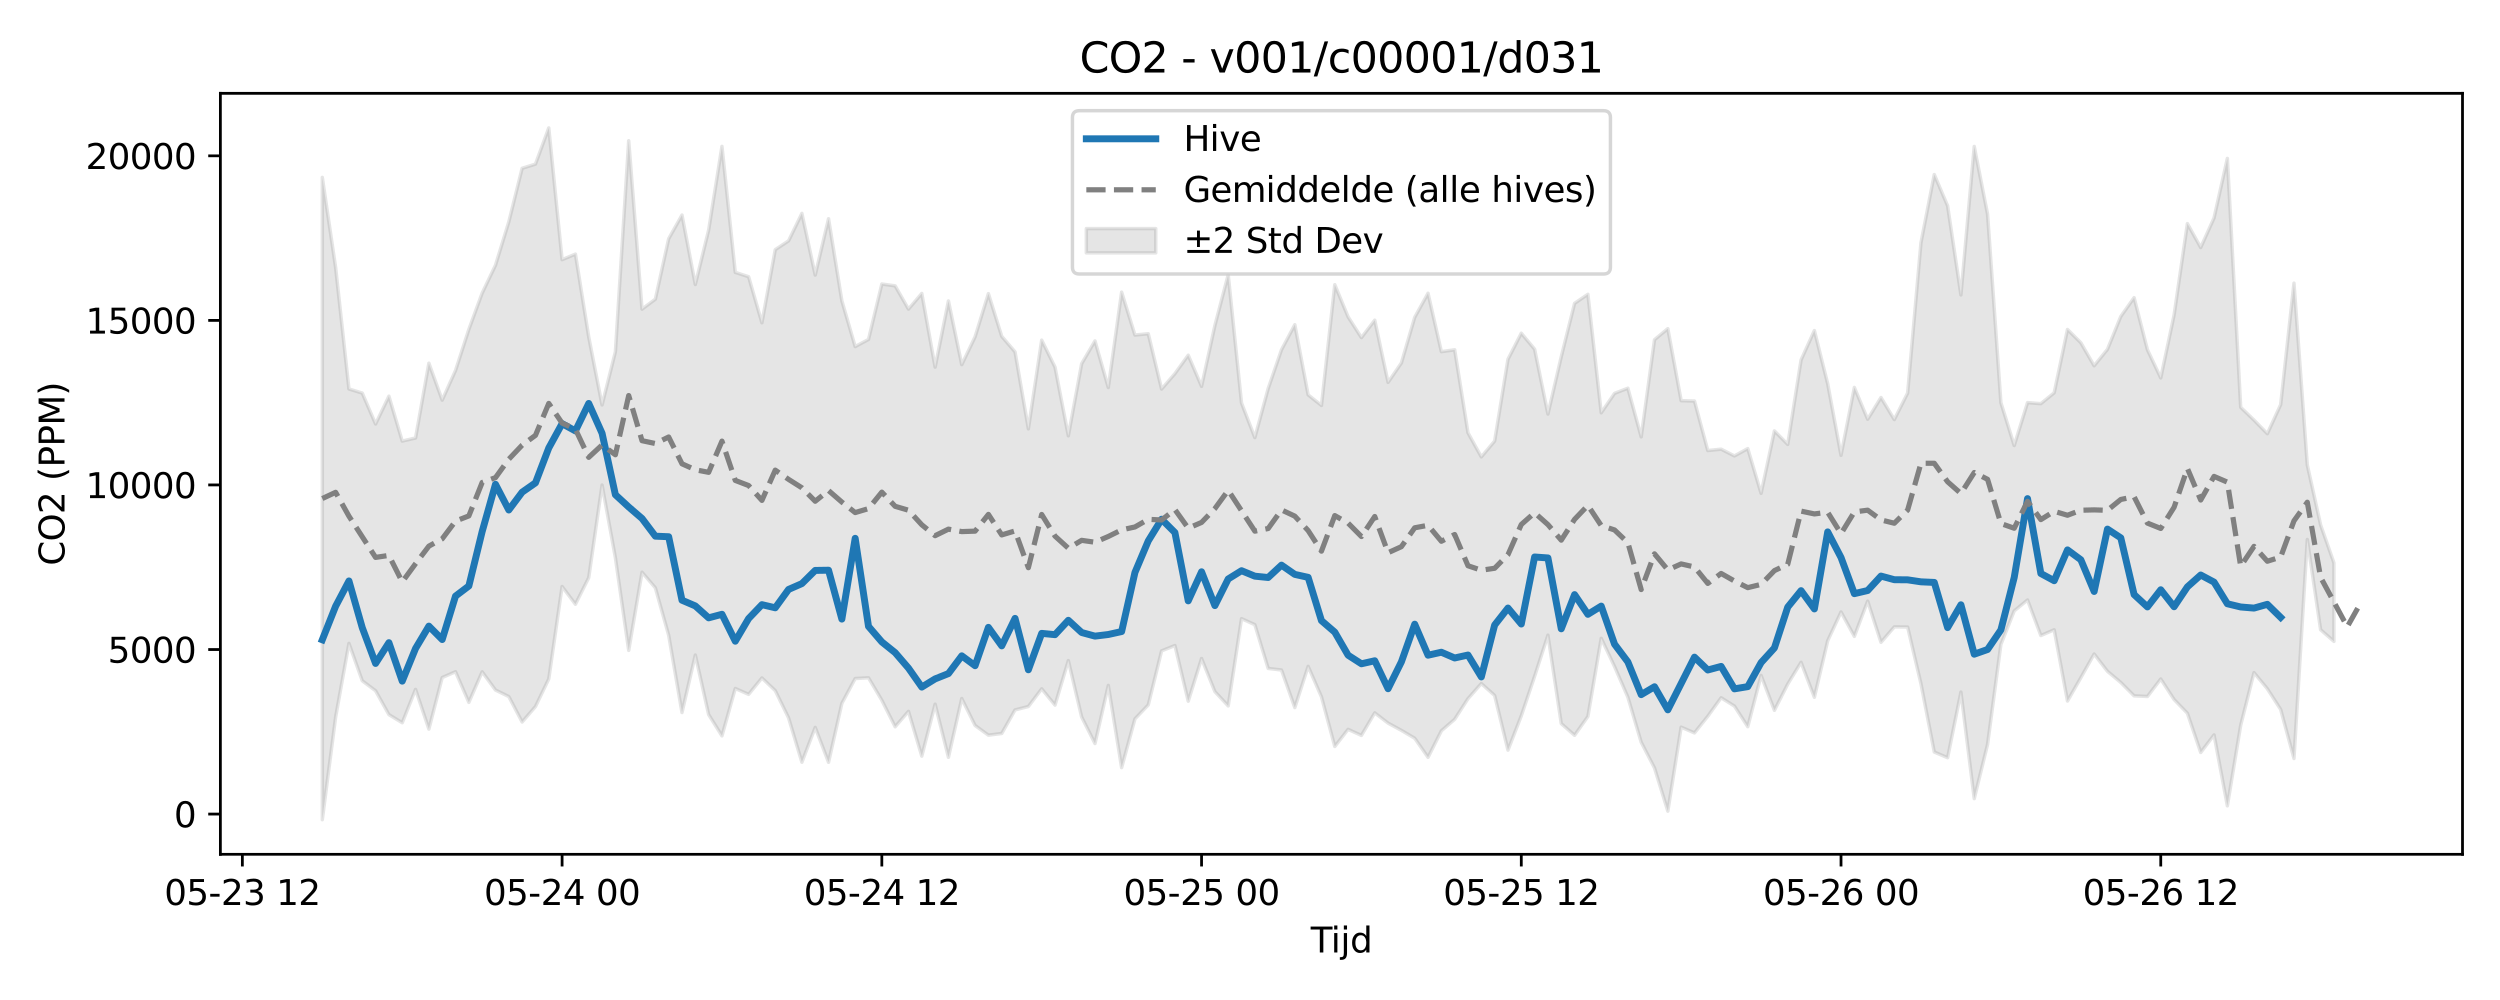 <?xml version="1.0" encoding="utf-8" standalone="no"?>
<!DOCTYPE svg PUBLIC "-//W3C//DTD SVG 1.1//EN"
  "http://www.w3.org/Graphics/SVG/1.1/DTD/svg11.dtd">
<svg xmlns:xlink="http://www.w3.org/1999/xlink" width="720pt" height="288pt" viewBox="0 0 720 288" xmlns="http://www.w3.org/2000/svg" version="1.1">
 <defs>
  <style type="text/css">*{stroke-linejoin: round; stroke-linecap: butt}</style>
 </defs>
 <g id="figure_1">
  <g id="patch_1">
   <path d="M 0 288 
L 720 288 
L 720 0 
L 0 0 
z
" style="fill: #ffffff"/>
  </g>
  <g id="axes_1">
   <g id="patch_2">
    <path d="M 63.47 246.04 
L 709.2 246.04 
L 709.2 26.88 
L 63.47 26.88 
z
" style="fill: #ffffff"/>
   </g>
   <g id="FillBetweenPolyCollection_1">
    <defs>
     <path id="mb916889239" d="M 92.821 -236.912 
L 92.821 -51.922 
L 96.658 -81.447 
L 100.495 -102.709 
L 104.332 -91.93 
L 108.168 -89.057 
L 112.005 -82.189 
L 115.842 -79.843 
L 119.679 -89.455 
L 123.516 -78.017 
L 127.352 -92.86 
L 131.189 -94.551 
L 135.026 -85.711 
L 138.863 -94.509 
L 142.699 -89.268 
L 146.536 -87.388 
L 150.373 -80.062 
L 154.21 -84.5 
L 158.047 -92.47 
L 161.883 -119.086 
L 165.72 -113.969 
L 169.557 -121.643 
L 173.394 -148.312 
L 177.231 -127.372 
L 181.067 -100.68 
L 184.904 -123.202 
L 188.741 -118.697 
L 192.578 -105.04 
L 196.414 -82.782 
L 200.251 -99.347 
L 204.088 -82.203 
L 207.925 -76.067 
L 211.762 -89.718 
L 215.598 -88.025 
L 219.435 -92.742 
L 223.272 -89.103 
L 227.109 -81.247 
L 230.945 -68.477 
L 234.782 -78.503 
L 238.619 -68.449 
L 242.456 -85.427 
L 246.293 -92.581 
L 250.129 -92.791 
L 253.966 -86.324 
L 257.803 -78.686 
L 261.64 -83.132 
L 265.476 -70.231 
L 269.313 -85.189 
L 273.15 -69.891 
L 276.987 -86.825 
L 280.824 -79.062 
L 284.66 -76.273 
L 288.497 -76.753 
L 292.334 -83.537 
L 296.171 -84.526 
L 300.007 -89.614 
L 303.844 -84.923 
L 307.681 -97.743 
L 311.518 -81.499 
L 315.355 -73.853 
L 319.191 -90.606 
L 323.028 -66.923 
L 326.865 -80.959 
L 330.702 -84.984 
L 334.538 -100.548 
L 338.375 -102.086 
L 342.212 -86.054 
L 346.049 -98.349 
L 349.886 -88.816 
L 353.722 -84.696 
L 357.559 -109.827 
L 361.396 -108.083 
L 365.233 -95.485 
L 369.069 -95.033 
L 372.906 -84.209 
L 376.743 -96.095 
L 380.58 -87.305 
L 384.417 -73.005 
L 388.253 -77.94 
L 392.09 -76.197 
L 395.927 -82.695 
L 399.764 -79.741 
L 403.601 -77.652 
L 407.437 -75.385 
L 411.274 -69.885 
L 415.111 -77.515 
L 418.948 -80.847 
L 422.784 -86.782 
L 426.621 -91.138 
L 430.458 -87.699 
L 434.295 -71.959 
L 438.132 -81.85 
L 441.968 -93.218 
L 445.805 -105.07 
L 449.642 -79.608 
L 453.479 -76.226 
L 457.315 -81.655 
L 461.152 -104.165 
L 464.989 -96.029 
L 468.826 -87.215 
L 472.663 -74.243 
L 476.499 -66.82 
L 480.336 -54.387 
L 484.173 -78.58 
L 488.01 -76.917 
L 491.846 -81.715 
L 495.683 -87.047 
L 499.52 -84.643 
L 503.357 -78.708 
L 507.194 -93.481 
L 511.03 -83.426 
L 514.867 -90.981 
L 518.704 -97.258 
L 522.541 -87.18 
L 526.377 -103.456 
L 530.214 -111.745 
L 534.051 -104.72 
L 537.888 -114.881 
L 541.725 -103.004 
L 545.561 -107.452 
L 549.398 -107.409 
L 553.235 -91.087 
L 557.072 -71.416 
L 560.908 -69.775 
L 564.745 -88.68 
L 568.582 -57.991 
L 572.419 -73.617 
L 576.256 -102.391 
L 580.092 -112.05 
L 583.929 -115.208 
L 587.766 -104.963 
L 591.603 -106.626 
L 595.439 -86.1 
L 599.276 -92.811 
L 603.113 -99.643 
L 606.95 -94.662 
L 610.787 -91.448 
L 614.623 -87.593 
L 618.46 -87.41 
L 622.297 -92.454 
L 626.134 -86.537 
L 629.971 -82.583 
L 633.807 -71.279 
L 637.644 -76.351 
L 641.481 -55.915 
L 645.318 -79.117 
L 649.154 -94.284 
L 652.991 -89.637 
L 656.828 -83.68 
L 660.665 -69.548 
L 664.502 -132.632 
L 668.338 -106.632 
L 672.175 -103.28 
L 672.175 -125.876 
L 672.175 -125.876 
L 668.338 -136.819 
L 664.502 -154.08 
L 660.665 -206.454 
L 656.828 -171.455 
L 652.991 -163.092 
L 649.154 -167.009 
L 645.318 -170.705 
L 641.481 -242.376 
L 637.644 -225.236 
L 633.807 -216.712 
L 629.971 -223.601 
L 626.134 -197.275 
L 622.297 -179.158 
L 618.46 -187.285 
L 614.623 -202.275 
L 610.787 -196.861 
L 606.95 -187.397 
L 603.113 -182.662 
L 599.276 -189.296 
L 595.439 -193.116 
L 591.603 -174.867 
L 587.766 -171.748 
L 583.929 -172.047 
L 580.092 -159.685 
L 576.256 -172.054 
L 572.419 -226.298 
L 568.582 -245.827 
L 564.745 -203.054 
L 560.908 -228.732 
L 557.072 -237.733 
L 553.235 -218.093 
L 549.398 -174.8 
L 545.561 -167.164 
L 541.725 -173.52 
L 537.888 -167.258 
L 534.051 -176.42 
L 530.214 -156.86 
L 526.377 -177.472 
L 522.541 -192.801 
L 518.704 -184.335 
L 514.867 -160.008 
L 511.03 -163.901 
L 507.194 -145.915 
L 503.357 -158.812 
L 499.52 -156.695 
L 495.683 -158.641 
L 491.846 -158.243 
L 488.01 -172.504 
L 484.173 -172.604 
L 480.336 -193.346 
L 476.499 -190.164 
L 472.663 -162.175 
L 468.826 -176.2 
L 464.989 -174.712 
L 461.152 -169.114 
L 457.315 -203.243 
L 453.479 -200.634 
L 449.642 -185.262 
L 445.805 -168.748 
L 441.968 -187.44 
L 438.132 -192.037 
L 434.295 -184.535 
L 430.458 -160.979 
L 426.621 -156.412 
L 422.784 -163.341 
L 418.948 -187.262 
L 415.111 -186.719 
L 411.274 -203.546 
L 407.437 -196.607 
L 403.601 -183.467 
L 399.764 -177.882 
L 395.927 -195.791 
L 392.09 -190.764 
L 388.253 -196.748 
L 384.417 -206.015 
L 380.58 -171.231 
L 376.743 -174.29 
L 372.906 -194.488 
L 369.069 -187.263 
L 365.233 -176.091 
L 361.396 -161.971 
L 357.559 -171.944 
L 353.722 -208.882 
L 349.886 -194.239 
L 346.049 -176.735 
L 342.212 -185.703 
L 338.375 -180.397 
L 334.538 -175.949 
L 330.702 -191.891 
L 326.865 -191.508 
L 323.028 -203.875 
L 319.191 -176.383 
L 315.355 -189.818 
L 311.518 -183.265 
L 307.681 -162.477 
L 303.844 -182.268 
L 300.007 -190.045 
L 296.171 -164.482 
L 292.334 -186.656 
L 288.497 -191.134 
L 284.66 -203.436 
L 280.824 -190.996 
L 276.987 -182.978 
L 273.15 -201.324 
L 269.313 -182.264 
L 265.476 -203.487 
L 261.64 -198.977 
L 257.803 -205.678 
L 253.966 -206.205 
L 250.129 -190.249 
L 246.293 -188.179 
L 242.456 -201.376 
L 238.619 -225.01 
L 234.782 -208.779 
L 230.945 -226.548 
L 227.109 -218.638 
L 223.272 -216.099 
L 219.435 -195.038 
L 215.598 -208.309 
L 211.762 -209.558 
L 207.925 -245.845 
L 204.088 -221.74 
L 200.251 -206.068 
L 196.414 -226.068 
L 192.578 -219.251 
L 188.741 -201.836 
L 184.904 -198.965 
L 181.067 -247.475 
L 177.231 -186.687 
L 173.394 -171.372 
L 169.557 -190.934 
L 165.72 -214.821 
L 161.883 -213.217 
L 158.047 -251.158 
L 154.21 -240.736 
L 150.373 -239.533 
L 146.536 -224.106 
L 142.699 -211.615 
L 138.863 -203.588 
L 135.026 -193.125 
L 131.189 -181.285 
L 127.352 -172.768 
L 123.516 -183.406 
L 119.679 -161.861 
L 115.842 -160.969 
L 112.005 -173.899 
L 108.168 -165.883 
L 104.332 -174.792 
L 100.495 -175.979 
L 96.658 -210.972 
L 92.821 -236.912 
z
" style="stroke: #808080; stroke-opacity: 0.2"/>
    </defs>
    <g clip-path="url(#p57a1224138)">
     <use xlink:href="#mb916889239" x="0" y="288" style="fill: #808080; fill-opacity: 0.2; stroke: #808080; stroke-opacity: 0.2"/>
    </g>
   </g>
   <g id="matplotlib.axis_1">
    <g id="xtick_1">
     <g id="line2d_1">
      <defs>
       <path id="m4970d33e9a" d="M 0 0 
L 0 3.5 
" style="stroke: #000000; stroke-width: 0.8"/>
      </defs>
      <g>
       <use xlink:href="#m4970d33e9a" x="69.801" y="246.04" style="stroke: #000000; stroke-width: 0.8"/>
      </g>
     </g>
     <g id="text_1">
      <!-- 05-23 12 -->
      <g transform="translate(47.32 260.638) scale(0.1 -0.1)">
       <defs>
        <path id="DejaVuSans-30" d="M 2034 4250 
Q 1547 4250 1301 3770 
Q 1056 3291 1056 2328 
Q 1056 1369 1301 889 
Q 1547 409 2034 409 
Q 2525 409 2770 889 
Q 3016 1369 3016 2328 
Q 3016 3291 2770 3770 
Q 2525 4250 2034 4250 
z
M 2034 4750 
Q 2819 4750 3233 4129 
Q 3647 3509 3647 2328 
Q 3647 1150 3233 529 
Q 2819 -91 2034 -91 
Q 1250 -91 836 529 
Q 422 1150 422 2328 
Q 422 3509 836 4129 
Q 1250 4750 2034 4750 
z
" transform="scale(0.016)"/>
        <path id="DejaVuSans-35" d="M 691 4666 
L 3169 4666 
L 3169 4134 
L 1269 4134 
L 1269 2991 
Q 1406 3038 1543 3061 
Q 1681 3084 1819 3084 
Q 2600 3084 3056 2656 
Q 3513 2228 3513 1497 
Q 3513 744 3044 326 
Q 2575 -91 1722 -91 
Q 1428 -91 1123 -41 
Q 819 9 494 109 
L 494 744 
Q 775 591 1075 516 
Q 1375 441 1709 441 
Q 2250 441 2565 725 
Q 2881 1009 2881 1497 
Q 2881 1984 2565 2268 
Q 2250 2553 1709 2553 
Q 1456 2553 1204 2497 
Q 953 2441 691 2322 
L 691 4666 
z
" transform="scale(0.016)"/>
        <path id="DejaVuSans-2d" d="M 313 2009 
L 1997 2009 
L 1997 1497 
L 313 1497 
L 313 2009 
z
" transform="scale(0.016)"/>
        <path id="DejaVuSans-32" d="M 1228 531 
L 3431 531 
L 3431 0 
L 469 0 
L 469 531 
Q 828 903 1448 1529 
Q 2069 2156 2228 2338 
Q 2531 2678 2651 2914 
Q 2772 3150 2772 3378 
Q 2772 3750 2511 3984 
Q 2250 4219 1831 4219 
Q 1534 4219 1204 4116 
Q 875 4013 500 3803 
L 500 4441 
Q 881 4594 1212 4672 
Q 1544 4750 1819 4750 
Q 2544 4750 2975 4387 
Q 3406 4025 3406 3419 
Q 3406 3131 3298 2873 
Q 3191 2616 2906 2266 
Q 2828 2175 2409 1742 
Q 1991 1309 1228 531 
z
" transform="scale(0.016)"/>
        <path id="DejaVuSans-33" d="M 2597 2516 
Q 3050 2419 3304 2112 
Q 3559 1806 3559 1356 
Q 3559 666 3084 287 
Q 2609 -91 1734 -91 
Q 1441 -91 1130 -33 
Q 819 25 488 141 
L 488 750 
Q 750 597 1062 519 
Q 1375 441 1716 441 
Q 2309 441 2620 675 
Q 2931 909 2931 1356 
Q 2931 1769 2642 2001 
Q 2353 2234 1838 2234 
L 1294 2234 
L 1294 2753 
L 1863 2753 
Q 2328 2753 2575 2939 
Q 2822 3125 2822 3475 
Q 2822 3834 2567 4026 
Q 2313 4219 1838 4219 
Q 1578 4219 1281 4162 
Q 984 4106 628 3988 
L 628 4550 
Q 988 4650 1302 4700 
Q 1616 4750 1894 4750 
Q 2613 4750 3031 4423 
Q 3450 4097 3450 3541 
Q 3450 3153 3228 2886 
Q 3006 2619 2597 2516 
z
" transform="scale(0.016)"/>
        <path id="DejaVuSans-20" transform="scale(0.016)"/>
        <path id="DejaVuSans-31" d="M 794 531 
L 1825 531 
L 1825 4091 
L 703 3866 
L 703 4441 
L 1819 4666 
L 2450 4666 
L 2450 531 
L 3481 531 
L 3481 0 
L 794 0 
L 794 531 
z
" transform="scale(0.016)"/>
       </defs>
       <use xlink:href="#DejaVuSans-30"/>
       <use xlink:href="#DejaVuSans-35" transform="translate(63.623 0)"/>
       <use xlink:href="#DejaVuSans-2d" transform="translate(127.246 0)"/>
       <use xlink:href="#DejaVuSans-32" transform="translate(163.33 0)"/>
       <use xlink:href="#DejaVuSans-33" transform="translate(226.953 0)"/>
       <use xlink:href="#DejaVuSans-20" transform="translate(290.576 0)"/>
       <use xlink:href="#DejaVuSans-31" transform="translate(322.363 0)"/>
       <use xlink:href="#DejaVuSans-32" transform="translate(385.986 0)"/>
      </g>
     </g>
    </g>
    <g id="xtick_2">
     <g id="line2d_2">
      <g>
       <use xlink:href="#m4970d33e9a" x="161.883" y="246.04" style="stroke: #000000; stroke-width: 0.8"/>
      </g>
     </g>
     <g id="text_2">
      <!-- 05-24 00 -->
      <g transform="translate(139.403 260.638) scale(0.1 -0.1)">
       <defs>
        <path id="DejaVuSans-34" d="M 2419 4116 
L 825 1625 
L 2419 1625 
L 2419 4116 
z
M 2253 4666 
L 3047 4666 
L 3047 1625 
L 3713 1625 
L 3713 1100 
L 3047 1100 
L 3047 0 
L 2419 0 
L 2419 1100 
L 313 1100 
L 313 1709 
L 2253 4666 
z
" transform="scale(0.016)"/>
       </defs>
       <use xlink:href="#DejaVuSans-30"/>
       <use xlink:href="#DejaVuSans-35" transform="translate(63.623 0)"/>
       <use xlink:href="#DejaVuSans-2d" transform="translate(127.246 0)"/>
       <use xlink:href="#DejaVuSans-32" transform="translate(163.33 0)"/>
       <use xlink:href="#DejaVuSans-34" transform="translate(226.953 0)"/>
       <use xlink:href="#DejaVuSans-20" transform="translate(290.576 0)"/>
       <use xlink:href="#DejaVuSans-30" transform="translate(322.363 0)"/>
       <use xlink:href="#DejaVuSans-30" transform="translate(385.986 0)"/>
      </g>
     </g>
    </g>
    <g id="xtick_3">
     <g id="line2d_3">
      <g>
       <use xlink:href="#m4970d33e9a" x="253.966" y="246.04" style="stroke: #000000; stroke-width: 0.8"/>
      </g>
     </g>
     <g id="text_3">
      <!-- 05-24 12 -->
      <g transform="translate(231.486 260.638) scale(0.1 -0.1)">
       <use xlink:href="#DejaVuSans-30"/>
       <use xlink:href="#DejaVuSans-35" transform="translate(63.623 0)"/>
       <use xlink:href="#DejaVuSans-2d" transform="translate(127.246 0)"/>
       <use xlink:href="#DejaVuSans-32" transform="translate(163.33 0)"/>
       <use xlink:href="#DejaVuSans-34" transform="translate(226.953 0)"/>
       <use xlink:href="#DejaVuSans-20" transform="translate(290.576 0)"/>
       <use xlink:href="#DejaVuSans-31" transform="translate(322.363 0)"/>
       <use xlink:href="#DejaVuSans-32" transform="translate(385.986 0)"/>
      </g>
     </g>
    </g>
    <g id="xtick_4">
     <g id="line2d_4">
      <g>
       <use xlink:href="#m4970d33e9a" x="346.049" y="246.04" style="stroke: #000000; stroke-width: 0.8"/>
      </g>
     </g>
     <g id="text_4">
      <!-- 05-25 00 -->
      <g transform="translate(323.568 260.638) scale(0.1 -0.1)">
       <use xlink:href="#DejaVuSans-30"/>
       <use xlink:href="#DejaVuSans-35" transform="translate(63.623 0)"/>
       <use xlink:href="#DejaVuSans-2d" transform="translate(127.246 0)"/>
       <use xlink:href="#DejaVuSans-32" transform="translate(163.33 0)"/>
       <use xlink:href="#DejaVuSans-35" transform="translate(226.953 0)"/>
       <use xlink:href="#DejaVuSans-20" transform="translate(290.576 0)"/>
       <use xlink:href="#DejaVuSans-30" transform="translate(322.363 0)"/>
       <use xlink:href="#DejaVuSans-30" transform="translate(385.986 0)"/>
      </g>
     </g>
    </g>
    <g id="xtick_5">
     <g id="line2d_5">
      <g>
       <use xlink:href="#m4970d33e9a" x="438.132" y="246.04" style="stroke: #000000; stroke-width: 0.8"/>
      </g>
     </g>
     <g id="text_5">
      <!-- 05-25 12 -->
      <g transform="translate(415.651 260.638) scale(0.1 -0.1)">
       <use xlink:href="#DejaVuSans-30"/>
       <use xlink:href="#DejaVuSans-35" transform="translate(63.623 0)"/>
       <use xlink:href="#DejaVuSans-2d" transform="translate(127.246 0)"/>
       <use xlink:href="#DejaVuSans-32" transform="translate(163.33 0)"/>
       <use xlink:href="#DejaVuSans-35" transform="translate(226.953 0)"/>
       <use xlink:href="#DejaVuSans-20" transform="translate(290.576 0)"/>
       <use xlink:href="#DejaVuSans-31" transform="translate(322.363 0)"/>
       <use xlink:href="#DejaVuSans-32" transform="translate(385.986 0)"/>
      </g>
     </g>
    </g>
    <g id="xtick_6">
     <g id="line2d_6">
      <g>
       <use xlink:href="#m4970d33e9a" x="530.214" y="246.04" style="stroke: #000000; stroke-width: 0.8"/>
      </g>
     </g>
     <g id="text_6">
      <!-- 05-26 00 -->
      <g transform="translate(507.734 260.638) scale(0.1 -0.1)">
       <defs>
        <path id="DejaVuSans-36" d="M 2113 2584 
Q 1688 2584 1439 2293 
Q 1191 2003 1191 1497 
Q 1191 994 1439 701 
Q 1688 409 2113 409 
Q 2538 409 2786 701 
Q 3034 994 3034 1497 
Q 3034 2003 2786 2293 
Q 2538 2584 2113 2584 
z
M 3366 4563 
L 3366 3988 
Q 3128 4100 2886 4159 
Q 2644 4219 2406 4219 
Q 1781 4219 1451 3797 
Q 1122 3375 1075 2522 
Q 1259 2794 1537 2939 
Q 1816 3084 2150 3084 
Q 2853 3084 3261 2657 
Q 3669 2231 3669 1497 
Q 3669 778 3244 343 
Q 2819 -91 2113 -91 
Q 1303 -91 875 529 
Q 447 1150 447 2328 
Q 447 3434 972 4092 
Q 1497 4750 2381 4750 
Q 2619 4750 2861 4703 
Q 3103 4656 3366 4563 
z
" transform="scale(0.016)"/>
       </defs>
       <use xlink:href="#DejaVuSans-30"/>
       <use xlink:href="#DejaVuSans-35" transform="translate(63.623 0)"/>
       <use xlink:href="#DejaVuSans-2d" transform="translate(127.246 0)"/>
       <use xlink:href="#DejaVuSans-32" transform="translate(163.33 0)"/>
       <use xlink:href="#DejaVuSans-36" transform="translate(226.953 0)"/>
       <use xlink:href="#DejaVuSans-20" transform="translate(290.576 0)"/>
       <use xlink:href="#DejaVuSans-30" transform="translate(322.363 0)"/>
       <use xlink:href="#DejaVuSans-30" transform="translate(385.986 0)"/>
      </g>
     </g>
    </g>
    <g id="xtick_7">
     <g id="line2d_7">
      <g>
       <use xlink:href="#m4970d33e9a" x="622.297" y="246.04" style="stroke: #000000; stroke-width: 0.8"/>
      </g>
     </g>
     <g id="text_7">
      <!-- 05-26 12 -->
      <g transform="translate(599.816 260.638) scale(0.1 -0.1)">
       <use xlink:href="#DejaVuSans-30"/>
       <use xlink:href="#DejaVuSans-35" transform="translate(63.623 0)"/>
       <use xlink:href="#DejaVuSans-2d" transform="translate(127.246 0)"/>
       <use xlink:href="#DejaVuSans-32" transform="translate(163.33 0)"/>
       <use xlink:href="#DejaVuSans-36" transform="translate(226.953 0)"/>
       <use xlink:href="#DejaVuSans-20" transform="translate(290.576 0)"/>
       <use xlink:href="#DejaVuSans-31" transform="translate(322.363 0)"/>
       <use xlink:href="#DejaVuSans-32" transform="translate(385.986 0)"/>
      </g>
     </g>
    </g>
    <g id="text_8">
     <!-- Tijd -->
     <g transform="translate(377.485 274.317) scale(0.1 -0.1)">
      <defs>
       <path id="DejaVuSans-54" d="M -19 4666 
L 3928 4666 
L 3928 4134 
L 2272 4134 
L 2272 0 
L 1638 0 
L 1638 4134 
L -19 4134 
L -19 4666 
z
" transform="scale(0.016)"/>
       <path id="DejaVuSans-69" d="M 603 3500 
L 1178 3500 
L 1178 0 
L 603 0 
L 603 3500 
z
M 603 4863 
L 1178 4863 
L 1178 4134 
L 603 4134 
L 603 4863 
z
" transform="scale(0.016)"/>
       <path id="DejaVuSans-6a" d="M 603 3500 
L 1178 3500 
L 1178 -63 
Q 1178 -731 923 -1031 
Q 669 -1331 103 -1331 
L -116 -1331 
L -116 -844 
L 38 -844 
Q 366 -844 484 -692 
Q 603 -541 603 -63 
L 603 3500 
z
M 603 4863 
L 1178 4863 
L 1178 4134 
L 603 4134 
L 603 4863 
z
" transform="scale(0.016)"/>
       <path id="DejaVuSans-64" d="M 2906 2969 
L 2906 4863 
L 3481 4863 
L 3481 0 
L 2906 0 
L 2906 525 
Q 2725 213 2448 61 
Q 2172 -91 1784 -91 
Q 1150 -91 751 415 
Q 353 922 353 1747 
Q 353 2572 751 3078 
Q 1150 3584 1784 3584 
Q 2172 3584 2448 3432 
Q 2725 3281 2906 2969 
z
M 947 1747 
Q 947 1113 1208 752 
Q 1469 391 1925 391 
Q 2381 391 2643 752 
Q 2906 1113 2906 1747 
Q 2906 2381 2643 2742 
Q 2381 3103 1925 3103 
Q 1469 3103 1208 2742 
Q 947 2381 947 1747 
z
" transform="scale(0.016)"/>
      </defs>
      <use xlink:href="#DejaVuSans-54"/>
      <use xlink:href="#DejaVuSans-69" transform="translate(57.959 0)"/>
      <use xlink:href="#DejaVuSans-6a" transform="translate(85.742 0)"/>
      <use xlink:href="#DejaVuSans-64" transform="translate(113.525 0)"/>
     </g>
    </g>
   </g>
   <g id="matplotlib.axis_2">
    <g id="ytick_1">
     <g id="line2d_8">
      <defs>
       <path id="m53357c56bd" d="M 0 0 
L -3.5 0 
" style="stroke: #000000; stroke-width: 0.8"/>
      </defs>
      <g>
       <use xlink:href="#m53357c56bd" x="63.47" y="234.454" style="stroke: #000000; stroke-width: 0.8"/>
      </g>
     </g>
     <g id="text_9">
      <!-- 0 -->
      <g transform="translate(50.108 238.253) scale(0.1 -0.1)">
       <use xlink:href="#DejaVuSans-30"/>
      </g>
     </g>
    </g>
    <g id="ytick_2">
     <g id="line2d_9">
      <g>
       <use xlink:href="#m53357c56bd" x="63.47" y="187.061" style="stroke: #000000; stroke-width: 0.8"/>
      </g>
     </g>
     <g id="text_10">
      <!-- 5000 -->
      <g transform="translate(31.02 190.86) scale(0.1 -0.1)">
       <use xlink:href="#DejaVuSans-35"/>
       <use xlink:href="#DejaVuSans-30" transform="translate(63.623 0)"/>
       <use xlink:href="#DejaVuSans-30" transform="translate(127.246 0)"/>
       <use xlink:href="#DejaVuSans-30" transform="translate(190.869 0)"/>
      </g>
     </g>
    </g>
    <g id="ytick_3">
     <g id="line2d_10">
      <g>
       <use xlink:href="#m53357c56bd" x="63.47" y="139.668" style="stroke: #000000; stroke-width: 0.8"/>
      </g>
     </g>
     <g id="text_11">
      <!-- 10000 -->
      <g transform="translate(24.657 143.467) scale(0.1 -0.1)">
       <use xlink:href="#DejaVuSans-31"/>
       <use xlink:href="#DejaVuSans-30" transform="translate(63.623 0)"/>
       <use xlink:href="#DejaVuSans-30" transform="translate(127.246 0)"/>
       <use xlink:href="#DejaVuSans-30" transform="translate(190.869 0)"/>
       <use xlink:href="#DejaVuSans-30" transform="translate(254.492 0)"/>
      </g>
     </g>
    </g>
    <g id="ytick_4">
     <g id="line2d_11">
      <g>
       <use xlink:href="#m53357c56bd" x="63.47" y="92.275" style="stroke: #000000; stroke-width: 0.8"/>
      </g>
     </g>
     <g id="text_12">
      <!-- 15000 -->
      <g transform="translate(24.657 96.074) scale(0.1 -0.1)">
       <use xlink:href="#DejaVuSans-31"/>
       <use xlink:href="#DejaVuSans-35" transform="translate(63.623 0)"/>
       <use xlink:href="#DejaVuSans-30" transform="translate(127.246 0)"/>
       <use xlink:href="#DejaVuSans-30" transform="translate(190.869 0)"/>
       <use xlink:href="#DejaVuSans-30" transform="translate(254.492 0)"/>
      </g>
     </g>
    </g>
    <g id="ytick_5">
     <g id="line2d_12">
      <g>
       <use xlink:href="#m53357c56bd" x="63.47" y="44.882" style="stroke: #000000; stroke-width: 0.8"/>
      </g>
     </g>
     <g id="text_13">
      <!-- 20000 -->
      <g transform="translate(24.657 48.681) scale(0.1 -0.1)">
       <use xlink:href="#DejaVuSans-32"/>
       <use xlink:href="#DejaVuSans-30" transform="translate(63.623 0)"/>
       <use xlink:href="#DejaVuSans-30" transform="translate(127.246 0)"/>
       <use xlink:href="#DejaVuSans-30" transform="translate(190.869 0)"/>
       <use xlink:href="#DejaVuSans-30" transform="translate(254.492 0)"/>
      </g>
     </g>
    </g>
    <g id="text_14">
     <!-- CO2 (PPM) -->
     <g transform="translate(18.578 162.903) rotate(-90) scale(0.1 -0.1)">
      <defs>
       <path id="DejaVuSans-43" d="M 4122 4306 
L 4122 3641 
Q 3803 3938 3442 4084 
Q 3081 4231 2675 4231 
Q 1875 4231 1450 3742 
Q 1025 3253 1025 2328 
Q 1025 1406 1450 917 
Q 1875 428 2675 428 
Q 3081 428 3442 575 
Q 3803 722 4122 1019 
L 4122 359 
Q 3791 134 3420 21 
Q 3050 -91 2638 -91 
Q 1578 -91 968 557 
Q 359 1206 359 2328 
Q 359 3453 968 4101 
Q 1578 4750 2638 4750 
Q 3056 4750 3426 4639 
Q 3797 4528 4122 4306 
z
" transform="scale(0.016)"/>
       <path id="DejaVuSans-4f" d="M 2522 4238 
Q 1834 4238 1429 3725 
Q 1025 3213 1025 2328 
Q 1025 1447 1429 934 
Q 1834 422 2522 422 
Q 3209 422 3611 934 
Q 4013 1447 4013 2328 
Q 4013 3213 3611 3725 
Q 3209 4238 2522 4238 
z
M 2522 4750 
Q 3503 4750 4090 4092 
Q 4678 3434 4678 2328 
Q 4678 1225 4090 567 
Q 3503 -91 2522 -91 
Q 1538 -91 948 565 
Q 359 1222 359 2328 
Q 359 3434 948 4092 
Q 1538 4750 2522 4750 
z
" transform="scale(0.016)"/>
       <path id="DejaVuSans-28" d="M 1984 4856 
Q 1566 4138 1362 3434 
Q 1159 2731 1159 2009 
Q 1159 1288 1364 580 
Q 1569 -128 1984 -844 
L 1484 -844 
Q 1016 -109 783 600 
Q 550 1309 550 2009 
Q 550 2706 781 3412 
Q 1013 4119 1484 4856 
L 1984 4856 
z
" transform="scale(0.016)"/>
       <path id="DejaVuSans-50" d="M 1259 4147 
L 1259 2394 
L 2053 2394 
Q 2494 2394 2734 2622 
Q 2975 2850 2975 3272 
Q 2975 3691 2734 3919 
Q 2494 4147 2053 4147 
L 1259 4147 
z
M 628 4666 
L 2053 4666 
Q 2838 4666 3239 4311 
Q 3641 3956 3641 3272 
Q 3641 2581 3239 2228 
Q 2838 1875 2053 1875 
L 1259 1875 
L 1259 0 
L 628 0 
L 628 4666 
z
" transform="scale(0.016)"/>
       <path id="DejaVuSans-4d" d="M 628 4666 
L 1569 4666 
L 2759 1491 
L 3956 4666 
L 4897 4666 
L 4897 0 
L 4281 0 
L 4281 4097 
L 3078 897 
L 2444 897 
L 1241 4097 
L 1241 0 
L 628 0 
L 628 4666 
z
" transform="scale(0.016)"/>
       <path id="DejaVuSans-29" d="M 513 4856 
L 1013 4856 
Q 1481 4119 1714 3412 
Q 1947 2706 1947 2009 
Q 1947 1309 1714 600 
Q 1481 -109 1013 -844 
L 513 -844 
Q 928 -128 1133 580 
Q 1338 1288 1338 2009 
Q 1338 2731 1133 3434 
Q 928 4138 513 4856 
z
" transform="scale(0.016)"/>
      </defs>
      <use xlink:href="#DejaVuSans-43"/>
      <use xlink:href="#DejaVuSans-4f" transform="translate(69.824 0)"/>
      <use xlink:href="#DejaVuSans-32" transform="translate(148.535 0)"/>
      <use xlink:href="#DejaVuSans-20" transform="translate(212.158 0)"/>
      <use xlink:href="#DejaVuSans-28" transform="translate(243.945 0)"/>
      <use xlink:href="#DejaVuSans-50" transform="translate(282.959 0)"/>
      <use xlink:href="#DejaVuSans-50" transform="translate(343.262 0)"/>
      <use xlink:href="#DejaVuSans-4d" transform="translate(403.564 0)"/>
      <use xlink:href="#DejaVuSans-29" transform="translate(489.844 0)"/>
     </g>
    </g>
   </g>
   <g id="line2d_13">
    <path d="M 92.821 184.255 
L 96.658 174.6 
L 100.495 167.317 
L 104.332 180.78 
L 108.168 191.07 
L 112.005 185.089 
L 115.842 196.167 
L 119.679 186.758 
L 123.516 180.325 
L 127.352 184.183 
L 131.189 171.68 
L 135.026 168.767 
L 138.863 153.08 
L 142.699 139.481 
L 146.536 146.878 
L 150.373 141.747 
L 154.21 139.061 
L 158.047 129.014 
L 161.883 122.006 
L 165.72 124.101 
L 169.557 116.193 
L 173.394 124.783 
L 177.231 142.483 
L 181.067 146.019 
L 184.904 149.327 
L 188.741 154.417 
L 192.578 154.578 
L 196.414 172.862 
L 200.251 174.502 
L 204.088 177.939 
L 207.925 176.916 
L 211.762 184.668 
L 215.598 178.151 
L 219.435 174.142 
L 223.272 175.045 
L 227.109 169.759 
L 230.945 168.078 
L 234.782 164.281 
L 238.619 164.221 
L 242.456 178.296 
L 246.293 155.039 
L 250.129 180.404 
L 253.966 184.871 
L 257.803 187.958 
L 261.64 192.416 
L 265.476 197.882 
L 269.313 195.522 
L 273.15 193.99 
L 276.987 188.881 
L 280.824 191.721 
L 284.66 180.682 
L 288.497 186.006 
L 292.334 178.097 
L 296.171 192.897 
L 300.007 182.41 
L 303.844 182.786 
L 307.681 178.647 
L 311.518 182.164 
L 315.355 183.206 
L 319.191 182.736 
L 323.028 181.886 
L 326.865 164.865 
L 330.702 155.775 
L 334.538 149.538 
L 338.375 153.371 
L 342.212 173.045 
L 346.049 164.676 
L 349.886 174.41 
L 353.722 166.745 
L 357.559 164.36 
L 361.396 165.936 
L 365.233 166.322 
L 369.069 162.761 
L 372.906 165.424 
L 376.743 166.274 
L 380.58 178.743 
L 384.417 182.059 
L 388.253 188.701 
L 392.09 191.17 
L 395.927 190.303 
L 399.764 198.35 
L 403.601 190.615 
L 407.437 179.766 
L 411.274 188.701 
L 415.111 187.841 
L 418.948 189.497 
L 422.784 188.649 
L 426.621 194.952 
L 430.458 180.009 
L 434.295 175.118 
L 438.132 179.718 
L 441.968 160.413 
L 445.805 160.688 
L 449.642 181.093 
L 453.479 171.251 
L 457.315 176.925 
L 461.152 174.559 
L 464.989 185.525 
L 468.826 190.631 
L 472.663 200.056 
L 476.499 197.784 
L 480.336 204.432 
L 488.01 189.26 
L 491.846 192.957 
L 495.683 191.927 
L 499.52 198.388 
L 503.357 197.75 
L 507.194 190.83 
L 511.03 186.609 
L 514.867 174.843 
L 518.704 170.11 
L 522.541 175.368 
L 526.377 153.188 
L 530.214 160.562 
L 534.051 170.973 
L 537.888 170.069 
L 541.725 165.911 
L 545.561 166.954 
L 549.398 166.992 
L 553.235 167.567 
L 557.072 167.737 
L 560.908 180.755 
L 564.745 174.18 
L 568.582 188.41 
L 572.419 187.055 
L 576.256 181.421 
L 580.092 166.319 
L 583.929 143.605 
L 587.766 165.169 
L 591.603 167.244 
L 595.439 158.372 
L 599.276 161.206 
L 603.113 170.341 
L 606.95 152.382 
L 610.787 154.906 
L 614.623 171.241 
L 618.46 174.791 
L 622.297 169.851 
L 626.134 174.739 
L 629.971 169.018 
L 633.807 165.605 
L 637.644 167.649 
L 641.481 173.886 
L 645.318 174.808 
L 649.154 175.131 
L 652.991 174.047 
L 656.828 177.805 
L 656.828 177.805 
" clip-path="url(#p57a1224138)" style="fill: none; stroke: #1f77b4; stroke-width: 2; stroke-linecap: square"/>
   </g>
   <g id="line2d_14">
    <path d="M 92.821 143.583 
L 96.658 141.791 
L 100.495 148.656 
L 108.168 160.53 
L 112.005 159.956 
L 115.842 167.594 
L 119.679 162.342 
L 123.516 157.289 
L 127.352 155.186 
L 131.189 150.082 
L 135.026 148.582 
L 138.863 138.951 
L 142.699 137.558 
L 146.536 132.253 
L 150.373 128.202 
L 154.21 125.382 
L 158.047 116.186 
L 161.883 121.849 
L 165.72 123.605 
L 169.557 131.712 
L 173.394 128.158 
L 177.231 130.97 
L 181.067 113.922 
L 184.904 126.917 
L 188.741 127.734 
L 192.578 125.855 
L 196.414 133.575 
L 200.251 135.292 
L 204.088 136.028 
L 207.925 127.044 
L 211.762 138.362 
L 215.598 139.833 
L 219.435 144.11 
L 223.272 135.399 
L 227.109 138.057 
L 230.945 140.487 
L 234.782 144.359 
L 238.619 141.271 
L 242.456 144.598 
L 246.293 147.62 
L 250.129 146.48 
L 253.966 141.736 
L 257.803 145.818 
L 261.64 146.946 
L 265.476 151.141 
L 269.313 154.273 
L 273.15 152.392 
L 276.987 153.099 
L 280.824 152.971 
L 284.66 148.145 
L 288.497 154.057 
L 292.334 152.904 
L 296.171 163.496 
L 300.007 148.171 
L 303.844 154.405 
L 307.681 157.89 
L 311.518 155.618 
L 315.355 156.165 
L 319.191 154.506 
L 323.028 152.601 
L 326.865 151.766 
L 330.702 149.563 
L 334.538 149.752 
L 338.375 146.758 
L 342.212 152.121 
L 346.049 150.458 
L 349.886 146.472 
L 353.722 141.211 
L 361.396 152.973 
L 365.233 152.212 
L 369.069 146.852 
L 372.906 148.651 
L 376.743 152.808 
L 380.58 158.732 
L 384.417 148.49 
L 388.253 150.656 
L 392.09 154.52 
L 395.927 148.757 
L 399.764 159.188 
L 403.601 157.44 
L 407.437 152.004 
L 411.274 151.285 
L 415.111 155.883 
L 418.948 153.946 
L 422.784 162.939 
L 426.621 164.225 
L 430.458 163.661 
L 434.295 159.753 
L 438.132 151.056 
L 441.968 147.671 
L 445.805 151.091 
L 449.642 155.565 
L 453.479 149.57 
L 457.315 145.551 
L 461.152 151.361 
L 464.989 152.63 
L 468.826 156.293 
L 472.663 169.791 
L 476.499 159.508 
L 480.336 164.133 
L 484.173 162.408 
L 488.01 163.29 
L 491.846 168.021 
L 495.683 165.156 
L 499.52 167.331 
L 503.357 169.24 
L 507.194 168.302 
L 511.03 164.337 
L 514.867 162.506 
L 518.704 147.203 
L 522.541 148.01 
L 526.377 147.536 
L 530.214 153.697 
L 534.051 147.43 
L 537.888 146.931 
L 541.725 149.738 
L 545.561 150.692 
L 549.398 146.895 
L 553.235 133.41 
L 557.072 133.426 
L 560.908 138.746 
L 564.745 142.133 
L 568.582 136.091 
L 572.419 138.042 
L 576.256 150.778 
L 580.092 152.133 
L 583.929 144.372 
L 587.766 149.645 
L 591.603 147.253 
L 595.439 148.392 
L 599.276 146.947 
L 603.113 146.847 
L 606.95 146.97 
L 610.787 143.846 
L 614.623 143.066 
L 618.46 150.653 
L 622.297 152.194 
L 626.134 146.094 
L 629.971 134.908 
L 633.807 144.004 
L 637.644 137.206 
L 641.481 138.855 
L 645.318 163.089 
L 649.154 157.354 
L 652.991 161.635 
L 656.828 160.432 
L 660.665 149.999 
L 664.502 144.644 
L 668.338 166.274 
L 676.012 180.518 
L 679.849 173.687 
L 679.849 173.687 
" clip-path="url(#p57a1224138)" style="fill: none; stroke-dasharray: 5.55,2.4; stroke-dashoffset: 0; stroke: #808080; stroke-width: 1.5"/>
   </g>
   <g id="patch_3">
    <path d="M 63.47 246.04 
L 63.47 26.88 
" style="fill: none; stroke: #000000; stroke-width: 0.8; stroke-linejoin: miter; stroke-linecap: square"/>
   </g>
   <g id="patch_4">
    <path d="M 709.2 246.04 
L 709.2 26.88 
" style="fill: none; stroke: #000000; stroke-width: 0.8; stroke-linejoin: miter; stroke-linecap: square"/>
   </g>
   <g id="patch_5">
    <path d="M 63.47 246.04 
L 709.2 246.04 
" style="fill: none; stroke: #000000; stroke-width: 0.8; stroke-linejoin: miter; stroke-linecap: square"/>
   </g>
   <g id="patch_6">
    <path d="M 63.47 26.88 
L 709.2 26.88 
" style="fill: none; stroke: #000000; stroke-width: 0.8; stroke-linejoin: miter; stroke-linecap: square"/>
   </g>
   <g id="text_15">
    <!-- CO2 - v001/c00001/d031 -->
    <g transform="translate(310.932 20.88) scale(0.12 -0.12)">
     <defs>
      <path id="DejaVuSans-76" d="M 191 3500 
L 800 3500 
L 1894 563 
L 2988 3500 
L 3597 3500 
L 2284 0 
L 1503 0 
L 191 3500 
z
" transform="scale(0.016)"/>
      <path id="DejaVuSans-2f" d="M 1625 4666 
L 2156 4666 
L 531 -594 
L 0 -594 
L 1625 4666 
z
" transform="scale(0.016)"/>
      <path id="DejaVuSans-63" d="M 3122 3366 
L 3122 2828 
Q 2878 2963 2633 3030 
Q 2388 3097 2138 3097 
Q 1578 3097 1268 2742 
Q 959 2388 959 1747 
Q 959 1106 1268 751 
Q 1578 397 2138 397 
Q 2388 397 2633 464 
Q 2878 531 3122 666 
L 3122 134 
Q 2881 22 2623 -34 
Q 2366 -91 2075 -91 
Q 1284 -91 818 406 
Q 353 903 353 1747 
Q 353 2603 823 3093 
Q 1294 3584 2113 3584 
Q 2378 3584 2631 3529 
Q 2884 3475 3122 3366 
z
" transform="scale(0.016)"/>
     </defs>
     <use xlink:href="#DejaVuSans-43"/>
     <use xlink:href="#DejaVuSans-4f" transform="translate(69.824 0)"/>
     <use xlink:href="#DejaVuSans-32" transform="translate(148.535 0)"/>
     <use xlink:href="#DejaVuSans-20" transform="translate(212.158 0)"/>
     <use xlink:href="#DejaVuSans-2d" transform="translate(243.945 0)"/>
     <use xlink:href="#DejaVuSans-20" transform="translate(280.029 0)"/>
     <use xlink:href="#DejaVuSans-76" transform="translate(311.816 0)"/>
     <use xlink:href="#DejaVuSans-30" transform="translate(370.996 0)"/>
     <use xlink:href="#DejaVuSans-30" transform="translate(434.619 0)"/>
     <use xlink:href="#DejaVuSans-31" transform="translate(498.242 0)"/>
     <use xlink:href="#DejaVuSans-2f" transform="translate(561.865 0)"/>
     <use xlink:href="#DejaVuSans-63" transform="translate(595.557 0)"/>
     <use xlink:href="#DejaVuSans-30" transform="translate(650.537 0)"/>
     <use xlink:href="#DejaVuSans-30" transform="translate(714.16 0)"/>
     <use xlink:href="#DejaVuSans-30" transform="translate(777.783 0)"/>
     <use xlink:href="#DejaVuSans-30" transform="translate(841.406 0)"/>
     <use xlink:href="#DejaVuSans-31" transform="translate(905.029 0)"/>
     <use xlink:href="#DejaVuSans-2f" transform="translate(968.652 0)"/>
     <use xlink:href="#DejaVuSans-64" transform="translate(1002.344 0)"/>
     <use xlink:href="#DejaVuSans-30" transform="translate(1065.82 0)"/>
     <use xlink:href="#DejaVuSans-33" transform="translate(1129.443 0)"/>
     <use xlink:href="#DejaVuSans-31" transform="translate(1193.066 0)"/>
    </g>
   </g>
   <g id="legend_1">
    <g id="patch_7">
     <path d="M 310.863 78.914 
L 461.807 78.914 
Q 463.807 78.914 463.807 76.914 
L 463.807 33.88 
Q 463.807 31.88 461.807 31.88 
L 310.863 31.88 
Q 308.863 31.88 308.863 33.88 
L 308.863 76.914 
Q 308.863 78.914 310.863 78.914 
z
" style="fill: #ffffff; opacity: 0.8; stroke: #cccccc; stroke-linejoin: miter"/>
    </g>
    <g id="line2d_15">
     <path d="M 312.863 39.978 
L 322.863 39.978 
L 332.863 39.978 
" style="fill: none; stroke: #1f77b4; stroke-width: 2; stroke-linecap: square"/>
    </g>
    <g id="text_16">
     <!-- Hive -->
     <g transform="translate(340.863 43.478) scale(0.1 -0.1)">
      <defs>
       <path id="DejaVuSans-48" d="M 628 4666 
L 1259 4666 
L 1259 2753 
L 3553 2753 
L 3553 4666 
L 4184 4666 
L 4184 0 
L 3553 0 
L 3553 2222 
L 1259 2222 
L 1259 0 
L 628 0 
L 628 4666 
z
" transform="scale(0.016)"/>
       <path id="DejaVuSans-65" d="M 3597 1894 
L 3597 1613 
L 953 1613 
Q 991 1019 1311 708 
Q 1631 397 2203 397 
Q 2534 397 2845 478 
Q 3156 559 3463 722 
L 3463 178 
Q 3153 47 2828 -22 
Q 2503 -91 2169 -91 
Q 1331 -91 842 396 
Q 353 884 353 1716 
Q 353 2575 817 3079 
Q 1281 3584 2069 3584 
Q 2775 3584 3186 3129 
Q 3597 2675 3597 1894 
z
M 3022 2063 
Q 3016 2534 2758 2815 
Q 2500 3097 2075 3097 
Q 1594 3097 1305 2825 
Q 1016 2553 972 2059 
L 3022 2063 
z
" transform="scale(0.016)"/>
      </defs>
      <use xlink:href="#DejaVuSans-48"/>
      <use xlink:href="#DejaVuSans-69" transform="translate(75.195 0)"/>
      <use xlink:href="#DejaVuSans-76" transform="translate(102.979 0)"/>
      <use xlink:href="#DejaVuSans-65" transform="translate(162.158 0)"/>
     </g>
    </g>
    <g id="line2d_16">
     <path d="M 312.863 54.657 
L 322.863 54.657 
L 332.863 54.657 
" style="fill: none; stroke-dasharray: 5.55,2.4; stroke-dashoffset: 0; stroke: #808080; stroke-width: 1.5"/>
    </g>
    <g id="text_17">
     <!-- Gemiddelde (alle hives) -->
     <g transform="translate(340.863 58.157) scale(0.1 -0.1)">
      <defs>
       <path id="DejaVuSans-47" d="M 3809 666 
L 3809 1919 
L 2778 1919 
L 2778 2438 
L 4434 2438 
L 4434 434 
Q 4069 175 3628 42 
Q 3188 -91 2688 -91 
Q 1594 -91 976 548 
Q 359 1188 359 2328 
Q 359 3472 976 4111 
Q 1594 4750 2688 4750 
Q 3144 4750 3555 4637 
Q 3966 4525 4313 4306 
L 4313 3634 
Q 3963 3931 3569 4081 
Q 3175 4231 2741 4231 
Q 1884 4231 1454 3753 
Q 1025 3275 1025 2328 
Q 1025 1384 1454 906 
Q 1884 428 2741 428 
Q 3075 428 3337 486 
Q 3600 544 3809 666 
z
" transform="scale(0.016)"/>
       <path id="DejaVuSans-6d" d="M 3328 2828 
Q 3544 3216 3844 3400 
Q 4144 3584 4550 3584 
Q 5097 3584 5394 3201 
Q 5691 2819 5691 2113 
L 5691 0 
L 5113 0 
L 5113 2094 
Q 5113 2597 4934 2840 
Q 4756 3084 4391 3084 
Q 3944 3084 3684 2787 
Q 3425 2491 3425 1978 
L 3425 0 
L 2847 0 
L 2847 2094 
Q 2847 2600 2669 2842 
Q 2491 3084 2119 3084 
Q 1678 3084 1418 2786 
Q 1159 2488 1159 1978 
L 1159 0 
L 581 0 
L 581 3500 
L 1159 3500 
L 1159 2956 
Q 1356 3278 1631 3431 
Q 1906 3584 2284 3584 
Q 2666 3584 2933 3390 
Q 3200 3197 3328 2828 
z
" transform="scale(0.016)"/>
       <path id="DejaVuSans-6c" d="M 603 4863 
L 1178 4863 
L 1178 0 
L 603 0 
L 603 4863 
z
" transform="scale(0.016)"/>
       <path id="DejaVuSans-61" d="M 2194 1759 
Q 1497 1759 1228 1600 
Q 959 1441 959 1056 
Q 959 750 1161 570 
Q 1363 391 1709 391 
Q 2188 391 2477 730 
Q 2766 1069 2766 1631 
L 2766 1759 
L 2194 1759 
z
M 3341 1997 
L 3341 0 
L 2766 0 
L 2766 531 
Q 2569 213 2275 61 
Q 1981 -91 1556 -91 
Q 1019 -91 701 211 
Q 384 513 384 1019 
Q 384 1609 779 1909 
Q 1175 2209 1959 2209 
L 2766 2209 
L 2766 2266 
Q 2766 2663 2505 2880 
Q 2244 3097 1772 3097 
Q 1472 3097 1187 3025 
Q 903 2953 641 2809 
L 641 3341 
Q 956 3463 1253 3523 
Q 1550 3584 1831 3584 
Q 2591 3584 2966 3190 
Q 3341 2797 3341 1997 
z
" transform="scale(0.016)"/>
       <path id="DejaVuSans-68" d="M 3513 2113 
L 3513 0 
L 2938 0 
L 2938 2094 
Q 2938 2591 2744 2837 
Q 2550 3084 2163 3084 
Q 1697 3084 1428 2787 
Q 1159 2491 1159 1978 
L 1159 0 
L 581 0 
L 581 4863 
L 1159 4863 
L 1159 2956 
Q 1366 3272 1645 3428 
Q 1925 3584 2291 3584 
Q 2894 3584 3203 3211 
Q 3513 2838 3513 2113 
z
" transform="scale(0.016)"/>
       <path id="DejaVuSans-73" d="M 2834 3397 
L 2834 2853 
Q 2591 2978 2328 3040 
Q 2066 3103 1784 3103 
Q 1356 3103 1142 2972 
Q 928 2841 928 2578 
Q 928 2378 1081 2264 
Q 1234 2150 1697 2047 
L 1894 2003 
Q 2506 1872 2764 1633 
Q 3022 1394 3022 966 
Q 3022 478 2636 193 
Q 2250 -91 1575 -91 
Q 1294 -91 989 -36 
Q 684 19 347 128 
L 347 722 
Q 666 556 975 473 
Q 1284 391 1588 391 
Q 1994 391 2212 530 
Q 2431 669 2431 922 
Q 2431 1156 2273 1281 
Q 2116 1406 1581 1522 
L 1381 1569 
Q 847 1681 609 1914 
Q 372 2147 372 2553 
Q 372 3047 722 3315 
Q 1072 3584 1716 3584 
Q 2034 3584 2315 3537 
Q 2597 3491 2834 3397 
z
" transform="scale(0.016)"/>
      </defs>
      <use xlink:href="#DejaVuSans-47"/>
      <use xlink:href="#DejaVuSans-65" transform="translate(77.49 0)"/>
      <use xlink:href="#DejaVuSans-6d" transform="translate(139.014 0)"/>
      <use xlink:href="#DejaVuSans-69" transform="translate(236.426 0)"/>
      <use xlink:href="#DejaVuSans-64" transform="translate(264.209 0)"/>
      <use xlink:href="#DejaVuSans-64" transform="translate(327.686 0)"/>
      <use xlink:href="#DejaVuSans-65" transform="translate(391.162 0)"/>
      <use xlink:href="#DejaVuSans-6c" transform="translate(452.686 0)"/>
      <use xlink:href="#DejaVuSans-64" transform="translate(480.469 0)"/>
      <use xlink:href="#DejaVuSans-65" transform="translate(543.945 0)"/>
      <use xlink:href="#DejaVuSans-20" transform="translate(605.469 0)"/>
      <use xlink:href="#DejaVuSans-28" transform="translate(637.256 0)"/>
      <use xlink:href="#DejaVuSans-61" transform="translate(676.27 0)"/>
      <use xlink:href="#DejaVuSans-6c" transform="translate(737.549 0)"/>
      <use xlink:href="#DejaVuSans-6c" transform="translate(765.332 0)"/>
      <use xlink:href="#DejaVuSans-65" transform="translate(793.115 0)"/>
      <use xlink:href="#DejaVuSans-20" transform="translate(854.639 0)"/>
      <use xlink:href="#DejaVuSans-68" transform="translate(886.426 0)"/>
      <use xlink:href="#DejaVuSans-69" transform="translate(949.805 0)"/>
      <use xlink:href="#DejaVuSans-76" transform="translate(977.588 0)"/>
      <use xlink:href="#DejaVuSans-65" transform="translate(1036.768 0)"/>
      <use xlink:href="#DejaVuSans-73" transform="translate(1098.291 0)"/>
      <use xlink:href="#DejaVuSans-29" transform="translate(1150.391 0)"/>
     </g>
    </g>
    <g id="patch_8">
     <path d="M 312.863 72.835 
L 332.863 72.835 
L 332.863 65.835 
L 312.863 65.835 
z
" style="fill: #808080; fill-opacity: 0.2; stroke: #808080; stroke-opacity: 0.2; stroke-linejoin: miter"/>
    </g>
    <g id="text_18">
     <!-- ±2 Std Dev -->
     <g transform="translate(340.863 72.835) scale(0.1 -0.1)">
      <defs>
       <path id="DejaVuSans-b1" d="M 2944 4013 
L 2944 2803 
L 4684 2803 
L 4684 2272 
L 2944 2272 
L 2944 1063 
L 2419 1063 
L 2419 2272 
L 678 2272 
L 678 2803 
L 2419 2803 
L 2419 4013 
L 2944 4013 
z
M 678 531 
L 4684 531 
L 4684 0 
L 678 0 
L 678 531 
z
" transform="scale(0.016)"/>
       <path id="DejaVuSans-53" d="M 3425 4513 
L 3425 3897 
Q 3066 4069 2747 4153 
Q 2428 4238 2131 4238 
Q 1616 4238 1336 4038 
Q 1056 3838 1056 3469 
Q 1056 3159 1242 3001 
Q 1428 2844 1947 2747 
L 2328 2669 
Q 3034 2534 3370 2195 
Q 3706 1856 3706 1288 
Q 3706 609 3251 259 
Q 2797 -91 1919 -91 
Q 1588 -91 1214 -16 
Q 841 59 441 206 
L 441 856 
Q 825 641 1194 531 
Q 1563 422 1919 422 
Q 2459 422 2753 634 
Q 3047 847 3047 1241 
Q 3047 1584 2836 1778 
Q 2625 1972 2144 2069 
L 1759 2144 
Q 1053 2284 737 2584 
Q 422 2884 422 3419 
Q 422 4038 858 4394 
Q 1294 4750 2059 4750 
Q 2388 4750 2728 4690 
Q 3069 4631 3425 4513 
z
" transform="scale(0.016)"/>
       <path id="DejaVuSans-74" d="M 1172 4494 
L 1172 3500 
L 2356 3500 
L 2356 3053 
L 1172 3053 
L 1172 1153 
Q 1172 725 1289 603 
Q 1406 481 1766 481 
L 2356 481 
L 2356 0 
L 1766 0 
Q 1100 0 847 248 
Q 594 497 594 1153 
L 594 3053 
L 172 3053 
L 172 3500 
L 594 3500 
L 594 4494 
L 1172 4494 
z
" transform="scale(0.016)"/>
       <path id="DejaVuSans-44" d="M 1259 4147 
L 1259 519 
L 2022 519 
Q 2988 519 3436 956 
Q 3884 1394 3884 2338 
Q 3884 3275 3436 3711 
Q 2988 4147 2022 4147 
L 1259 4147 
z
M 628 4666 
L 1925 4666 
Q 3281 4666 3915 4102 
Q 4550 3538 4550 2338 
Q 4550 1131 3912 565 
Q 3275 0 1925 0 
L 628 0 
L 628 4666 
z
" transform="scale(0.016)"/>
      </defs>
      <use xlink:href="#DejaVuSans-b1"/>
      <use xlink:href="#DejaVuSans-32" transform="translate(83.789 0)"/>
      <use xlink:href="#DejaVuSans-20" transform="translate(147.412 0)"/>
      <use xlink:href="#DejaVuSans-53" transform="translate(179.199 0)"/>
      <use xlink:href="#DejaVuSans-74" transform="translate(242.676 0)"/>
      <use xlink:href="#DejaVuSans-64" transform="translate(281.885 0)"/>
      <use xlink:href="#DejaVuSans-20" transform="translate(345.361 0)"/>
      <use xlink:href="#DejaVuSans-44" transform="translate(377.148 0)"/>
      <use xlink:href="#DejaVuSans-65" transform="translate(454.15 0)"/>
      <use xlink:href="#DejaVuSans-76" transform="translate(515.674 0)"/>
     </g>
    </g>
   </g>
  </g>
 </g>
 <defs>
  <clipPath id="p57a1224138">
   <rect x="63.47" y="26.88" width="645.73" height="219.16"/>
  </clipPath>
 </defs>
</svg>

